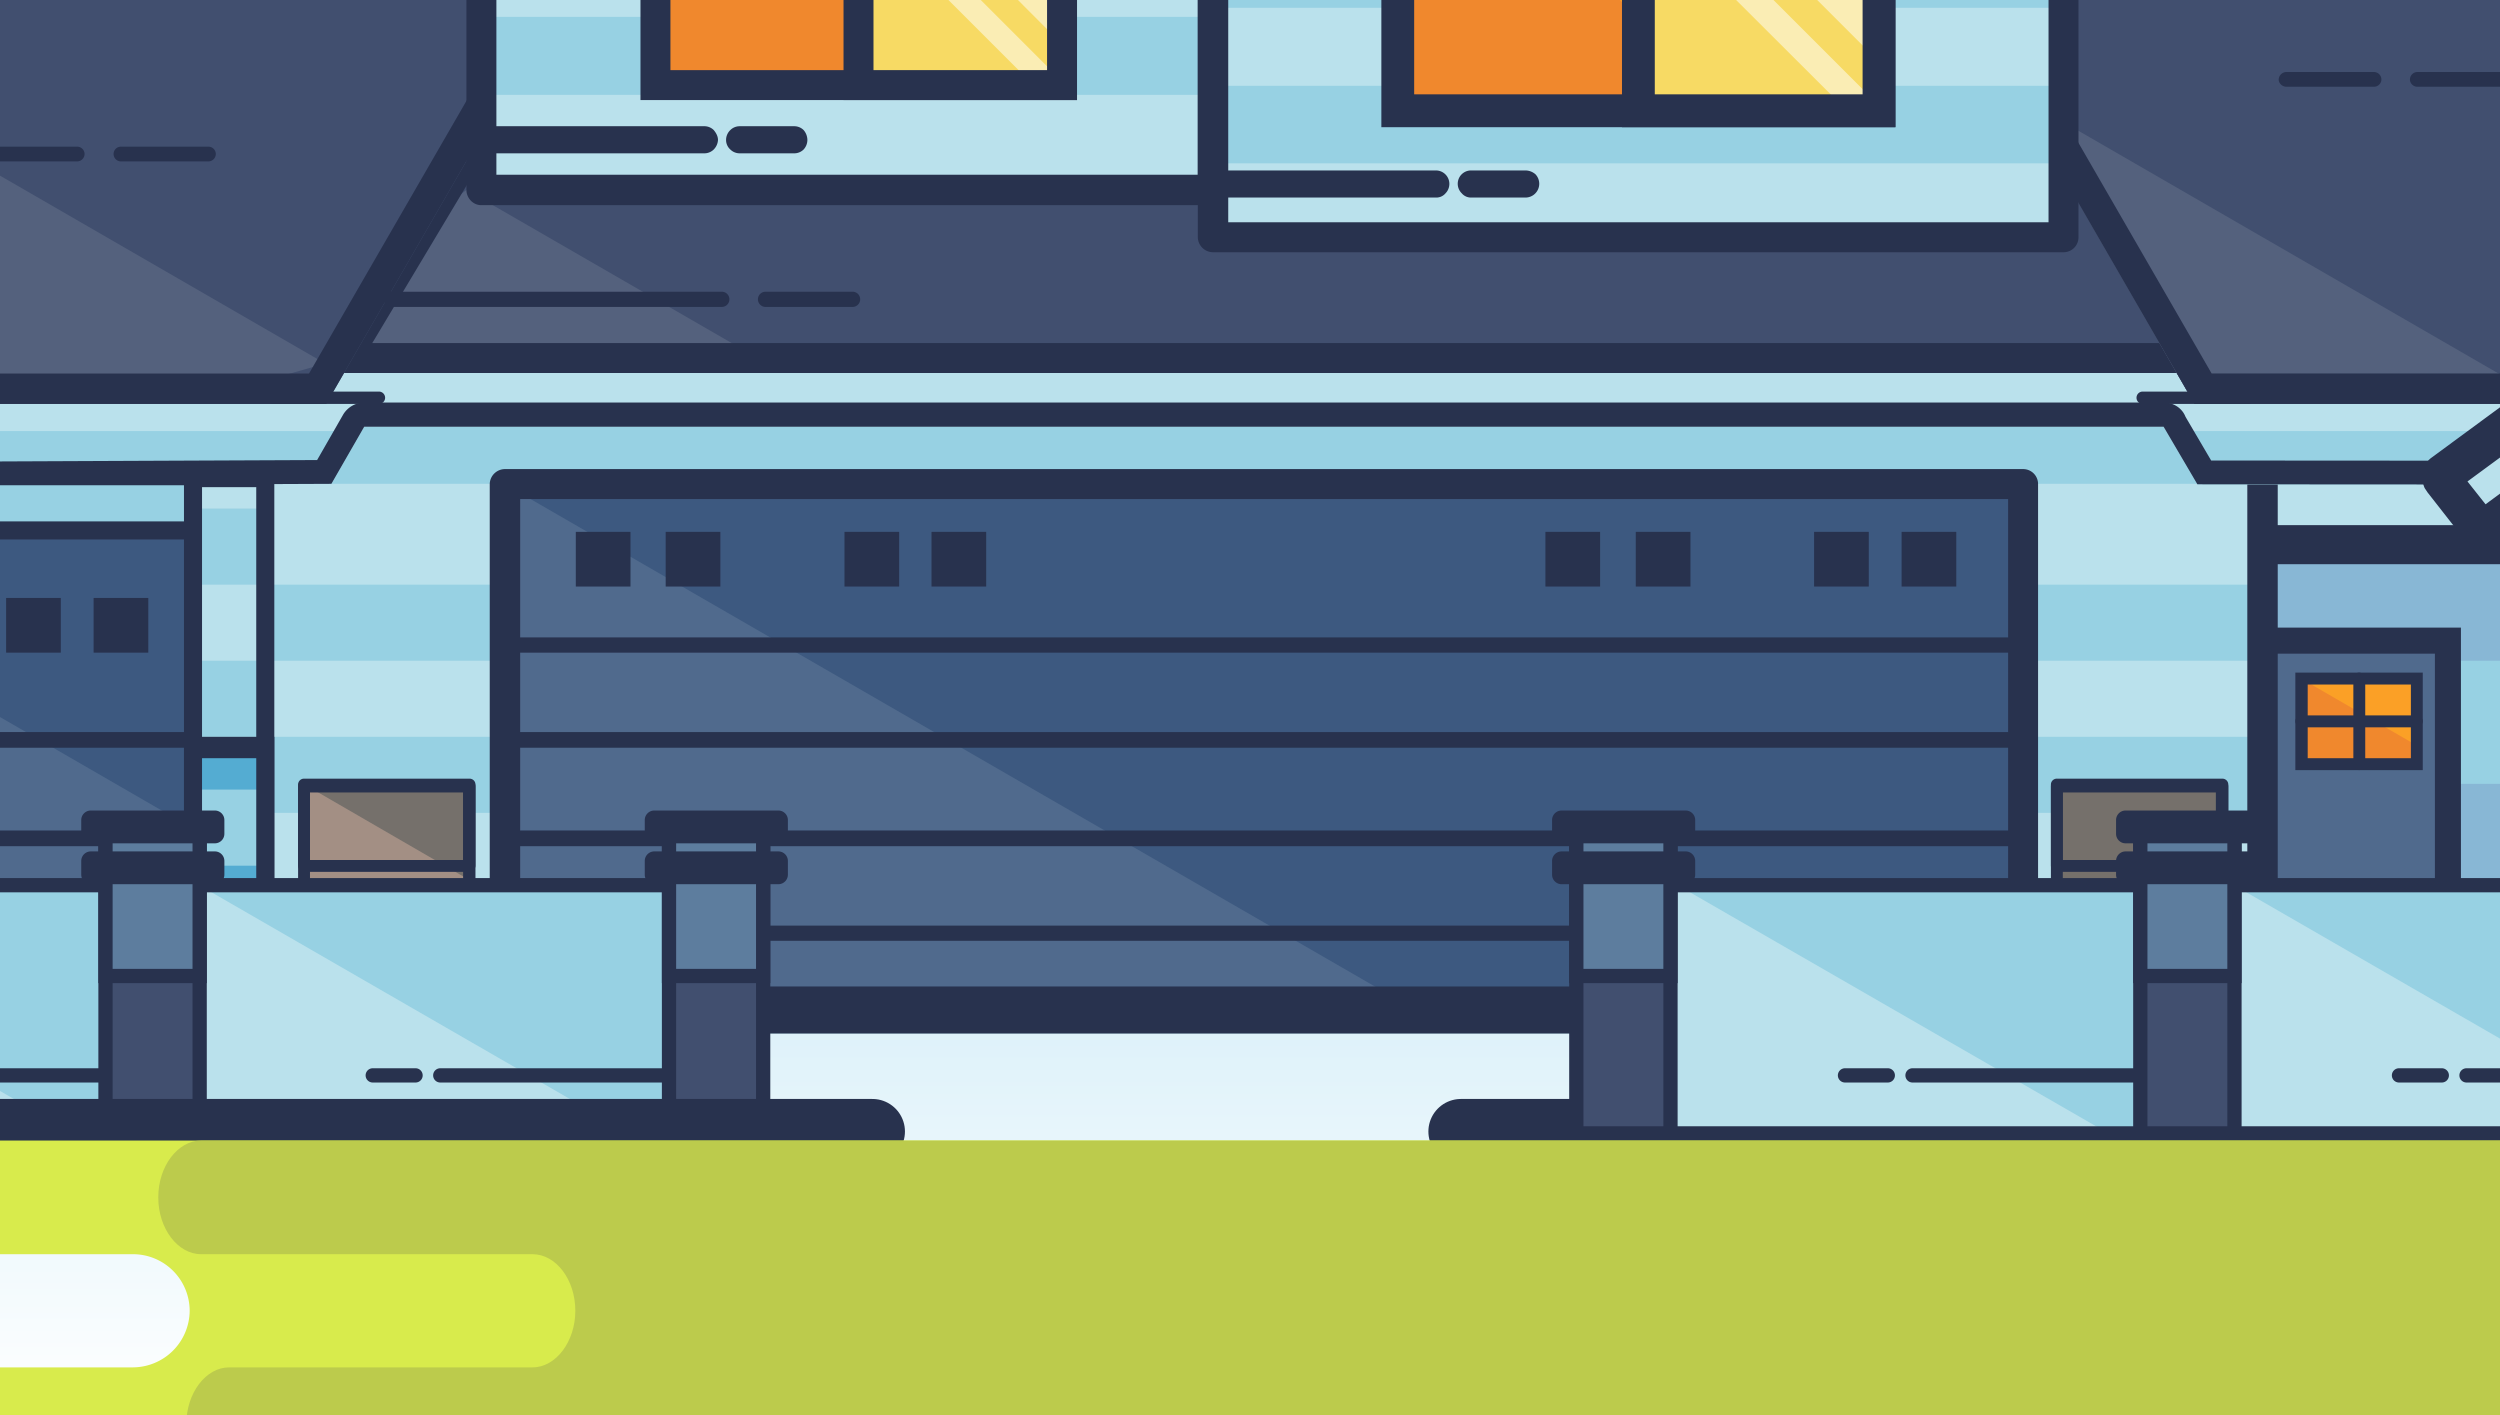 <svg xmlns="http://www.w3.org/2000/svg" xmlns:xlink="http://www.w3.org/1999/xlink" width="1920" height="1087" viewBox="0 0 1920 1087"><rect x="0" y="0" width="1920" height="1087" fill="#808080" stroke="none"/><defs><style>.a{fill:#fff;stroke:#707070;}.b{clip-path:url(#d);}.c{clip-path:url(#b);}.ae,.d{fill:none;}.e{fill:#ffdb0d;}.ab,.ad,.ag,.ah,.ai,.e,.f,.g,.h,.i,.j,.k,.m,.n,.o,.q,.r,.t,.w,.x,.y{fill-rule:evenodd;}.f{fill:#fabe1e;}.g,.u{fill:#97d1e3;}.h{fill:#88b7d5;}.i,.p{fill:#28324e;}.j,.m,.z{fill:#bae1ec;}.ae,.j,.k,.l{stroke:#28324e;stroke-linecap:round;}.j{stroke-width:30px;}.af,.k,.q{fill:#414f6f;}.k{stroke-linejoin:round;}.ae,.k{stroke-width:50px;}.aa,.l{fill:#506a8d;}.l{stroke-width:20px;}.n{fill:#a38f84;}.o{fill:#75706b;}.r{fill:#54617d;}.s,.t{fill:#54acd2;}.ad,.v{fill:#fba026;}.ac,.w{fill:#f0882d;}.x{fill:#f7da64;}.y{fill:#faedb4;}.ab{fill:#3d5980;}.ag{fill:#5d7d9e;}.ah{fill:#d8eb4c;}.ai{fill:#bccb4c;}.aj{fill:#b8312f;}.ak{fill:#fefefe;}.al{fill:url(#a);}</style><linearGradient id="a" x1="0.5" x2="0.5" y2="1" gradientUnits="objectBoundingBox"><stop offset="0" stop-color="#87ceeb"/><stop offset="1" stop-color="#fff"/></linearGradient><clipPath id="b"><rect class="a" width="1920" height="1087"/></clipPath><clipPath id="d"><rect width="1920" height="1087"/></clipPath></defs><g id="c" class="b"><rect class="al" width="1920" height="1087"/><g class="c"><g transform="translate(-5262.667 -1247.502)"><g transform="translate(4430.667 -308.498)"><g transform="translate(0 0)"><rect class="d" width="4330" height="3031" transform="translate(0 0)"/><g transform="translate(434.296 164.344)"><path class="e" d="M3456.607,450c763.655,0,1387.433,599.31,1427.607,1353.1H2029C2068.808,1049.31,2692.587,450,3456.607,450Z" transform="translate(-1722.286 -450)"/><path class="f" d="M4520.83,1661.225c211.091,235.2,345.489,540.876,363.384,877.6H2029c18.99-362.289,173.109-688.421,412.322-929.825,203.422,77.79,367.4,235.926,452.131,435.7,132.936-118.328,308.237-190.274,499.973-190.274A749.71,749.71,0,0,1,3892.3,2043.6C4017.205,1822.283,4250.939,1670.721,4520.83,1661.225Z" transform="translate(-1722.286 -1185.721)"/><g transform="translate(32.183 618.619)"><path class="g" d="M7034,4971H8247.593v498.147H7034Z" transform="translate(-4931.592 -3938.503)"/><path class="h" d="M8247.593,5391v94.589H7034V5391Zm0,189.179v94.589H7034v-94.589Z" transform="translate(-4931.592 -4205.115)"/><path class="i" d="M7006.069,4927H8236.1v117.233h-16.433V4943.069H7006.069v498.146H8197.751v16.07H6990V4927Z" transform="translate(-4903.662 -3910.572)"/><path class="j" d="M7203.1,5196.583H8253.807v57.7H8179.67v375.437H8072.665V5254.285H7310.47v375.437H7203.1V5254.285H6927V5167h276.1Z" transform="translate(-4863.669 -4062.922)"/><path class="k" d="M5868.39,3751.03,5715,3491H7111.929L7453.4,4082.276H6199.635Z" transform="translate(-4094.304 -2999.014)"/><rect class="l" width="144" height="266" transform="translate(2101.521 1265.037)"/><path class="m" d="M2699,5512.285H4282.187V4982l-1554.335,51.13Z" transform="translate(-2179.778 -3945.486)"/><path class="g" d="M4325.987,5090.1V4982l-1554.334,51.13L2768,5090.1Z" transform="translate(-2223.578 -3945.486)"/><path class="g" d="M4315.2,5548.433V5490H2751v58.433Zm0,116.869v-58.434H2751V5665.3Z" transform="translate(-2212.787 -4267.959)"/><path class="n" d="M2918,6090.416h126.729V5910H2918Z" transform="translate(-2318.797 -4534.57)"/><path class="o" d="M3044.729,5983.408V5910H2918Z" transform="translate(-2318.797 -4534.57)"/><path class="p" d="M2914.13,6078.049h117.6V5907.131h-117.6Zm122.346,9.13H2909.748A4.529,4.529,0,0,1,2905,6082.8V5902.383a4.53,4.53,0,0,1,4.748-4.383h126.728a4.53,4.53,0,0,1,4.747,4.383V6082.8A4.528,4.528,0,0,1,3036.476,6087.18Z" transform="translate(-2310.544 -4526.953)"/><path class="p" d="M2914.13,6079.953h117.6v-47.478h-117.6Zm122.346,9.13H2909.748A4.528,4.528,0,0,1,2905,6084.7v-56.974a4.782,4.782,0,0,1,4.748-4.381h126.728a4.781,4.781,0,0,1,4.747,4.381V6084.7A4.528,4.528,0,0,1,3036.476,6089.083Zm-4.748-126.729V5910.5h-117.6v51.859Zm9.5-56.606v60.989a4.835,4.835,0,0,1-4.747,4.748H2909.748a4.835,4.835,0,0,1-4.748-4.748v-60.989a4.835,4.835,0,0,1,4.748-4.748h126.728A4.834,4.834,0,0,1,3041.223,5905.748Z" transform="translate(-2310.544 -4528.858)"/><path class="i" d="M2723.469,5488.913H4271.23V5005.739l-1521.466,14.975ZM2699,5512.285H4294.6V4982l-1566.751,16.434Z" transform="translate(-2179.778 -3945.486)"/><path class="m" d="M1355.1,4805.5l-66.1,114.31,13.148,13.513,602.6-2.557,25.2-43.825H3311.9l25.93,44.19,589.084.365,15.7-20.087-46.382-79.981H3422.193l-70.851-40.9-3.652-12.781-18.626.365L3247.623,4731H1765.6Z" transform="translate(-1284.724 -3786.155)"/><path class="g" d="M1306.165,5167,1289,5196.583l13.148,13.513,602.6-2.557L1928.118,5167Zm2007.926,0,23.738,40.9,589.084.364,15.7-20.086L3930.2,5167Z" transform="translate(-1284.724 -4062.922)"/><path class="i" d="M1359.358,4822.3l-53.686,92.763,580.685-2.557,20.086-35.059a19.125,19.125,0,0,1,16.07-9.131H3304.467c7.67,0,14.244,4.383,16.8,10.957l19.722,33.6,573.745.365-36.521-63.181H3414.761a22.631,22.631,0,0,1-10.957-3.288L3334.78,4806.6a16.451,16.451,0,0,1-8.4-10.227H3322a18.376,18.376,0,0,1-9.861-2.92l-76.695-44.191H1759.263Zm-11.687-16.8-62.816,108.833c-12.782,21.912-10.956,18.99,17.9,18.99l594.562-2.557,25.2-43.825H3304.467l25.931,44.19,587.988.365c28.121,0,28.121,0,16.8-19.721l-46.382-80.347H3414.761l-70.851-40.9-3.652-12.781-18.625.365L3240.191,4731H1758.168Z" transform="translate(-1277.292 -3786.155)"/><path class="q" d="M4244.67,4261l-1181.089,96.78L2950,4547.325H4416.319Z" transform="translate(-2339.11 -3487.802)"/><path class="r" d="M3010.991,4699.078,2950,4800.606h356.446L3062.851,4660Z" transform="translate(-2339.11 -3741.083)"/><path class="i" d="M4232.253,4285.1l-1155.16,94.589-86.555,144.623H4375.781Zm12.417-24.1-1181.089,96.78L2950,4547.325H4416.319Z" transform="translate(-2339.11 -3487.802)"/><path class="q" d="M2216.653,3329.933l-39.808-155.214H1723.619L1369,3789h582.51Zm904.626,0L3077.088,3029h452.86l438.983,760h-582.51Z" transform="translate(-1335.507 -2705.742)"/><path class="r" d="M6971.019,4300.643l-69.755-40.538v40.538ZM6237.311,3877,6165,3835l.731,6.573,50.4,86.92Zm56.609,186.257,136.954,237.387H6704.78Z" transform="translate(-4379.958 -3217.383)"/><path class="r" d="M1527.866,4356,1369,4631.367h472.947l108.833-31.042Z" transform="translate(-1335.507 -3548.107)"/><path class="i" d="M2191.818,3326.647l-32.869-128.919H1736.767l-327.958,567.9h529.554Zm24.834,3.286-39.808-155.214H1723.619L1369,3789h582.51Zm904.626,0L3077.088,3029h452.86l438.983,760h-582.51Zm-17.53-277.925,39.807,270.255,256.012,443.365h529.555L3516.8,3052.009Z" transform="translate(-1335.507 -2705.742)"/><path class="q" d="M4437.15,2891.054,3221,2864.029,3314.129,2562H4334.161Z" transform="translate(-2511.138 -2409.295)"/><path class="r" d="M3340.789,2930.064,3221,2927.508,3302.807,2662l207.44,119.424Z" transform="translate(-2511.138 -2472.774)"/><path class="p" d="M4416.376,2882.062l-1215.054-27.025A11.456,11.456,0,0,1,3190,2843.35c0-1.1.365-2.191.365-3.287l93.128-302.029a11.4,11.4,0,0,1,10.957-8.034H4314.481a11.011,11.011,0,0,1,10.958,8.764l102.989,328.689a11.488,11.488,0,0,1-7.3,14.243C4419.3,2882.062,4417.837,2882.428,4416.376,2882.062Zm-1199.35-49.668,1184.742,26.3-95.686-305.681H3302.851Z" transform="translate(-2491.46 -2388.982)"/><path class="m" d="M3290,3561.382v371.784h562.059v-339.28l-55.147-68.66L3303.513,3515Z" transform="translate(-2554.939 -3014.249)"/><path class="g" d="M3290,3642v59.529h562.059V3674.5l-26.3-32.5Zm0,119.424v59.528h560.233v-59.528Zm0,119.423v59.895h562.059v-59.895Z" transform="translate(-2554.939 -3094.868)"/><path class="p" d="M3282.009,3542.529v358.636h538.686V3577.589l-48.939-61.355-479.521-9.86ZM3259,3912.852V3541.069a10.108,10.108,0,0,1,.365-3.287l13.148-46.382a12.184,12.184,0,0,1,11.321-8.4l493.034,10.226a11.081,11.081,0,0,1,9.131,4.383l54.781,67.929a12.319,12.319,0,0,1,3.287,8.035v339.28a12.017,12.017,0,0,1-11.687,11.687H3270.321C3264.113,3924.539,3259,3919.061,3259,3912.852Z" transform="translate(-2535.26 -2993.936)"/><path class="m" d="M4829,3615.311V3987.1h653.361v-416.34L4902.407,3543Z" transform="translate(-3531.88 -3032.023)"/><path class="g" d="M5486.8,3930.488v-59.53H4837.46v59.53Zm0-119.423V3751.17H4836v59.895Zm0-119.424v-59.895H4837.46v59.895Zm0-119.424v-1.461L4906.85,3543l-29.582,29.217Z" transform="translate(-3536.323 -3032.023)"/><path class="p" d="M4820.373,3599.746V3955.46h629.988V3561.4l-563.52-27.025ZM4797,3966.783V3595a11.732,11.732,0,0,1,3.651-8.035l73.408-72.312a12.752,12.752,0,0,1,8.765-3.652l579.223,28.121a11.378,11.378,0,0,1,11.321,11.322v416.34a11.46,11.46,0,0,1-11.321,11.687H4808.687A11.768,11.768,0,0,1,4797,3966.783Z" transform="translate(-3511.567 -3011.71)"/><path class="m" d="M3348.12,3446H4364.5l72.678,53.321H3236Z" transform="translate(-2520.66 -2970.449)"/><path class="q" d="M5385.152,3021,5181,3171.1h390.41Z" transform="translate(-3755.326 -2700.663)"/><path class="q" d="M3547,2773.689h529.555l224.6-181.51L4038.208,2403Z" transform="translate(-2718.08 -2308.363)"/><path class="p" d="M5054.687,3503.008a11.505,11.505,0,1,1,0-23.008h58.435a11.505,11.505,0,1,1,0,23.008Zm298.012,0a11.505,11.505,0,0,1,0-23.008h58.8a11.505,11.505,0,0,1,0,23.008Zm-150.1,0a11.505,11.505,0,0,1,0-23.008h58.8a11.505,11.505,0,0,1,0,23.008Z" transform="translate(-3667.725 -2992.032)"/><path class="p" d="M4160.878,2777.193a7.184,7.184,0,0,1-6.939,6.939,6.934,6.934,0,0,1-6.939-6.939V2552.954a6.715,6.715,0,0,1,6.939-6.939,6.935,6.935,0,0,1,6.939,6.939Zm348.776-2.556a6.935,6.935,0,0,1-6.938,6.939,6.715,6.715,0,0,1-6.939-6.939v-351.7a6.933,6.933,0,0,1,6.939-6.939,7.183,7.183,0,0,1,6.938,6.939Zm-165.076,0a6.934,6.934,0,0,1-6.939,6.939,6.715,6.715,0,0,1-6.938-6.939v-351.7a6.933,6.933,0,0,1,6.938-6.939,7.183,7.183,0,0,1,6.939,6.939Z" transform="translate(-3098.953 -2316.616)"/><path class="p" d="M3276.91,3388H4335.29l94.59,92.763H3129L3273.624,3388Zm1049.249,23.374H3280.2l-72.312,46.017H4373.271Z" transform="translate(-2452.738 -2933.631)"/><path class="m" d="M4009.981,2480.864l37.618-43.094L3718.909,2196,3044,2692.32l37.982,47.843L3718.909,2271.6Z" transform="translate(-2398.78 -2176.962)"/><path class="p" d="M3981.834,2424.4l14.243-16.434-303.125-223.143-650.44,478.426,15.7,20.086,627.066-461.261a12.147,12.147,0,0,1,15.7.731Zm50.034-5.478-37.982,43.1c-4.748,5.477-11.687,6.573-17.531,2.556l-283.4-203.787-628.527,462.357c-5.843,4.747-13.878,4.018-19.356-2.557l-37.617-47.843c-.73-1.46-1.46-2.556-2.191-4.017-4.382-9.13-1.826-20.817,5.478-26.295l674.543-495.956c4.748-3.287,10.227-3.652,14.974,0l327.958,241.039a17.28,17.28,0,0,1,4.748,4.383C4038.442,2399.565,4037.711,2411.617,4031.868,2418.921Z" transform="translate(-2372.825 -2143.87)"/><path class="m" d="M4722,3098l373.61-275L5461.55,3091.8l-42,43.094-325.768-239.578-324.307,238.482Z" transform="translate(-3463.958 -2574.975)"/><path class="p" d="M4649.435,3056.4l383.837-282.307a18.638,18.638,0,0,1,23.008,0l371.053,272.812a19.174,19.174,0,0,1,4.018,26.661,6.561,6.561,0,0,1-1.827,2.556l-41.268,42.73a18.959,18.959,0,0,1-24.835,2.192l-320.655-235.561-320.289,235.561a19.745,19.745,0,0,1-23.009,0l-49.3-33.6a18.54,18.54,0,0,1-5.114-26.295A13.678,13.678,0,0,1,4649.435,3056.4Zm395.158-243.23-350.6,257.838,16.8,11.321,320.29-235.926a18.645,18.645,0,0,1,23.008,0l318.463,233.734,14.608-15.339Z" transform="translate(-3412.94 -2541.408)"/><path class="p" d="M3765.687,3503.008a11.505,11.505,0,1,1,0-23.008h58.434a11.505,11.505,0,1,1,0,23.008Zm298.011,0a11.767,11.767,0,0,1-11.686-11.686c0-6.208,5.478-11.322,11.686-11.322h58.8a11.505,11.505,0,0,1,0,23.008Zm-150.1,0a11.505,11.505,0,0,1,0-23.008h58.8a11.505,11.505,0,0,1,0,23.008Z" transform="translate(-2849.481 -2992.032)"/><rect class="s" width="90" height="152" transform="translate(1274.521 193.037)"/><path class="p" d="M4759.478,2659h90.206c2.923,0,5.479,1.826,5.479,4.382v152.658c0,2.557-2.556,4.383-5.479,4.383h-90.206c-3.288,0-5.478-1.826-5.478-4.383V2663.382C4754,2660.826,4756.19,2659,4759.478,2659Zm84.729,9.13h-79.251v143.162h79.251Z" transform="translate(-3484.271 -2470.87)"/><path class="t" d="M4769,2671h90.208v25.564H4769Z" transform="translate(-3493.792 -2478.487)"/><path class="p" d="M4759.478,2659h90.206c2.923,0,5.479,1.826,5.479,4.382v25.565c0,2.557-2.556,4.748-5.479,4.748h-90.206c-3.288,0-5.478-2.191-5.478-4.748v-25.565C4754,2660.826,4756.19,2659,4759.478,2659Zm84.729,9.13h-79.251v16.435h79.251Z" transform="translate(-3484.271 -2470.87)"/><path class="t" d="M4859.208,3018v25.93H4769V3018Z" transform="translate(-3493.792 -2698.759)"/><path class="p" d="M4855.163,3010.383v25.929c0,2.556-2.556,4.382-5.479,4.382h-90.206c-3.288,0-5.478-1.826-5.478-4.382v-25.929c0-2.557,2.19-4.383,5.478-4.383h90.206C4852.607,3006,4855.163,3007.826,4855.163,3010.383Zm-10.956,21.182v-16.434h-79.251v16.434Z" transform="translate(-3484.271 -2691.141)"/><rect class="u" width="48" height="93" transform="translate(1296.521 223.037)"/><path class="p" d="M5698.085,3068.939a6.935,6.935,0,0,1,6.939-6.939,7.183,7.183,0,0,1,6.94,6.939v121.98a6.934,6.934,0,0,1-6.94,6.939,6.716,6.716,0,0,1-6.939-6.939Zm-62.086,0a6.936,6.936,0,0,1,6.939-6.939,7.184,7.184,0,0,1,6.94,6.939v121.98a6.934,6.934,0,0,1-6.94,6.939,6.716,6.716,0,0,1-6.939-6.939Z" transform="translate(-4044.155 -2726.69)"/><path class="p" d="M5399.929,2429.676a10.41,10.41,0,1,1-20.816,0v-43.46h-2.922c-1.459,0-2.191-1.1-2.191-2.922v-23.373c0-1.461.731-2.922,2.191-2.922h26.661c1.46,0,2.191,1.46,2.191,2.922v23.373c0,1.826-.73,2.922-2.191,2.922h-2.922Z" transform="translate(-3877.839 -2279.163)"/><rect class="v" width="312" height="215" transform="translate(868.521 623.037)"/><path class="w" d="M3872.839,4083.519H3657V3915.156L3668.322,3879Z" transform="translate(-2787.906 -3245.313)"/><path class="p" d="M3636.687,3816h323.576v239.213H3625V3816Zm300.567,23.008H3648.008v193.2h289.247Z" transform="translate(-2767.593 -3205.322)"/><path class="x" d="M4084,3847h155.945v216.2H4084Z" transform="translate(-3058.962 -3225)"/><path class="y" d="M4084,3847h93.494l62.451,62.452V4031.8L4084,3875.487Zm155.945,213.283v2.921h-21.913L4084,3929.173v-24.834Z" transform="translate(-3058.962 -3225)"/><path class="p" d="M4063.687,3816h167.632v239.213H4052V3816Zm144.624,23.008h-133.3v193.2h133.3Z" transform="translate(-3038.649 -3205.322)"/><rect class="v" width="370" height="255" transform="translate(1438.521 602.037)"/><path class="w" d="M5470.473,4071.23H5213V3873.286L5227.243,3828Z" transform="translate(-3775.64 -3212.938)"/><path class="p" d="M5195.418,3758h382.375v281.212H5183V3758Zm357.175,25.564H5208.2v230.448h344.393Z" transform="translate(-3756.596 -3168.504)"/><path class="x" d="M5723,3793h184.8v256.013H5723Z" transform="translate(-4099.383 -3190.721)"/><path class="y" d="M5723,3793h109.563l72.676,72.677v142.8L5723,3826.234Zm0,95.685v-28.852l182.24,182.24v3.287h-25.2Z" transform="translate(-4099.383 -3190.721)"/><path class="p" d="M5701.417,3758H5899v281.212H5689V3758Zm172.379,25.564H5714.2v230.448h159.6Z" transform="translate(-4077.799 -3168.504)"/><path class="p" d="M3272.226,4546.818A9.988,9.988,0,0,1,3262,4536.591a11.791,11.791,0,0,1,2.922-7.67,10.86,10.86,0,0,1,7.3-2.921H3443.51a10.2,10.2,0,0,1,7.3,2.921c1.826,2.192,3.287,4.748,3.287,7.67a11.246,11.246,0,0,1-3.287,7.3,10.191,10.191,0,0,1-7.3,2.923Zm198.675,0a10.19,10.19,0,0,1-7.3-2.923,9.728,9.728,0,0,1-3.287-7.3,10.513,10.513,0,0,1,3.287-7.67,10.2,10.2,0,0,1,7.3-2.921h41.633a10.2,10.2,0,0,1,7.3,2.921,11.788,11.788,0,0,1,2.921,7.67,10.853,10.853,0,0,1-2.921,7.3,10.191,10.191,0,0,1-7.3,2.923Z" transform="translate(-2537.165 -3656.022)"/><path class="p" d="M4811.225,4639.817a9.2,9.2,0,0,1-7.3-3.288,10.226,10.226,0,0,1,7.3-17.529H4982.51a10.329,10.329,0,0,1,7.3,17.529,9.194,9.194,0,0,1-7.3,3.288Zm198.31,0a9.2,9.2,0,0,1-7.3-3.288,10.226,10.226,0,0,1,7.3-17.529h41.634a11.788,11.788,0,0,1,7.669,2.92,10.592,10.592,0,0,1,0,14.608,10.511,10.511,0,0,1-7.669,3.288Z" transform="translate(-3514.106 -3715.057)"/><path class="p" d="M2844.748,5093.5a4.748,4.748,0,1,1,0-9.5h81.076a4.748,4.748,0,1,1,0,9.5Zm1435.642,0a4.748,4.748,0,1,1,0-9.5h81.077a4.748,4.748,0,1,1,0,9.5Z" transform="translate(-2269.283 -4010.235)"/><rect class="z" width="54" height="422" transform="translate(75.521 1138.037)"/><path class="g" d="M1535.512,5330v58.434H1480V5330Zm0,116.868V5505.3H1480v-58.432Z" transform="translate(-1405.969 -4166.393)"/><path class="p" d="M1467.939,5239h62.451v436.426H1461V5239Zm48.573,16.8h-41.634v402.828h41.634Z" transform="translate(-1393.908 -4108.628)"/><path class="t" d="M1535.512,5833v211.091H1480V5833Z" transform="translate(-1405.969 -4485.692)"/><path class="g" d="M1535.512,5921v58.434H1480V5921Zm0,116.868V6096.3H1480v-58.433Z" transform="translate(-1405.969 -4541.554)"/><path class="p" d="M1530.39,5818.4v219.491H1461V5810h69.39Zm-13.878,202.692V5826.436h-41.634v194.656Z" transform="translate(-1393.908 -4471.092)"/><rect class="aa" width="384" height="399" transform="translate(129.521 1138.037)"/><path class="ab" d="M1785.023,5262H2016.2v270.622L1632,5310.573v-24.834Z" transform="translate(-1502.457 -4123.227)"/><path class="g" d="M1632,5262h384.2v41.635H1632Z" transform="translate(-1502.457 -4123.227)"/><path class="p" d="M1621.844,5243h390.045v55.512H1616V5243Zm378.358,13.878h-372.88v27.756H2000.2Z" transform="translate(-1492.3 -4111.166)"/><path class="i" d="M2016.2,5800v12.053H1632V5800Zm0,75.6v12.051H1632V5875.6Zm0,73.041v11.688H1632V5948.64Z" transform="translate(-1502.457 -4464.744)"/><rect class="z" width="55" height="422" transform="translate(513.521 1138.037)"/><path class="g" d="M2739.512,5330v58.434H2684V5330Zm0,116.868V5505.3H2684v-58.432Z" transform="translate(-2170.256 -4166.393)"/><path class="p" d="M2671.939,5239h62.451v436.426H2665V5239Zm48.573,16.8h-41.634v402.828h41.634Z" transform="translate(-2158.195 -4108.628)"/><path class="t" d="M2739.512,5833v211.091H2684V5833Z" transform="translate(-2170.256 -4485.692)"/><path class="g" d="M2739.512,5921v58.434H2684V5921Zm0,116.868V6096.3H2684v-58.433Z" transform="translate(-2170.256 -4541.554)"/><path class="p" d="M2734.39,5818.4v219.491H2665V5810h69.39Zm-13.878,202.692V5826.436h-41.634v194.656Z" transform="translate(-2158.195 -4471.092)"/><path class="i" d="M1726,5518h42v42h-42Zm273.543,0h42v42h-42Zm-67.2,0h42v42h-42Zm-136.954,0h42v42h-42Z" transform="translate(-1562.127 -4285.733)"/><path class="p" d="M1623.748,5247H2012.7v408.671H1619V5247Zm379.819,10.956H1628.13v386.757h375.436Z" transform="translate(-1494.205 -4113.705)"/><rect class="aa" width="1167" height="397" transform="translate(752.521 1145.037)"/><path class="ab" d="M3340,5279H4506.116v396.984H4027.691Z" transform="translate(-2586.678 -4134.019)"/><path class="p" d="M3319.687,5247H4485.8a11.461,11.461,0,0,1,11.321,11.687v396.984a11.461,11.461,0,0,1-11.321,11.687H3319.687A11.768,11.768,0,0,1,3308,5655.671V5258.687A11.768,11.768,0,0,1,3319.687,5247Zm1154.43,23.008H3331.374V5644.35H4474.117Z" transform="translate(-2566.365 -4113.705)"/><path class="i" d="M4506.116,5601v11.687H3340V5601Zm0,72.677v12.052H3340v-12.052Zm0,75.6v12.05H3340v-12.05Zm0,73.041V5834H3340v-11.687Z" transform="translate(-2586.678 -4338.421)"/><path class="i" d="M3489,5379h42v42h-42Zm273.177,0h42v42h-42Zm-66.833,0h42v42h-42Zm-137.319,0h42v42h-42Z" transform="translate(-2681.262 -4197.497)"/><path class="i" d="M5528,5379h42v42h-42Zm273.543,0h42v42h-42Zm-67.2,0h42v42h-42Zm-136.953,0h42v42h-42Z" transform="translate(-3975.599 -4197.497)"/><path class="p" d="M1734.843,4580.321a5.769,5.769,0,0,1-5.843-5.843,5.7,5.7,0,0,1,5.843-5.478h253.821a5.7,5.7,0,0,1,5.843,5.478,5.768,5.768,0,0,1-5.843,5.843Zm287.42,0a5.7,5.7,0,0,1-5.478-5.843,5.617,5.617,0,0,1,5.478-5.478h67.2a5.7,5.7,0,0,1,5.844,5.478,5.769,5.769,0,0,1-5.844,5.843Z" transform="translate(-1564.032 -3683.318)"/><path class="p" d="M2674.463,3964.322a5.768,5.768,0,0,0,5.843-5.844,5.7,5.7,0,0,0-5.843-5.479H2420.642a5.7,5.7,0,0,0-5.844,5.479,5.769,5.769,0,0,0,5.844,5.844Zm-287.421,0a5.769,5.769,0,0,0,5.844-5.844,5.7,5.7,0,0,0-5.844-5.479h-67.2a5.7,5.7,0,0,0-5.843,5.479,5.769,5.769,0,0,0,5.843,5.844Z" transform="translate(-1935.384 -3292.287)"/><path class="p" d="M7430.462,4423.321a5.7,5.7,0,0,0,5.843-5.478,5.769,5.769,0,0,0-5.843-5.844H7176.642a5.77,5.77,0,0,0-5.844,5.844,5.7,5.7,0,0,0,5.844,5.478Zm-287.42,0a5.7,5.7,0,0,0,5.843-5.478,5.768,5.768,0,0,0-5.843-5.844h-67.2a6.006,6.006,0,0,0-5.843,5.844c0,2.921,2.921,5.478,5.843,5.478Z" transform="translate(-4954.444 -3583.656)"/><path class="p" d="M6595.748,3807.322c-2.557,0-4.748-2.557-4.748-5.844,0-2.922,2.191-5.478,4.748-5.478H6808.3c2.921,0,4.748,2.557,4.748,5.478,0,3.287-1.827,5.844-4.748,5.844Zm240.673,0c-2.556,0-4.748-2.557-4.748-5.844,0-2.922,2.192-5.478,4.748-5.478h56.243a5.306,5.306,0,0,1,5.112,5.478c0,3.287-2.19,5.844-5.112,5.844Z" transform="translate(-4650.379 -3192.626)"/><path class="p" d="M3090.844,4885.687a5.843,5.843,0,1,1,0-11.687h253.821a5.843,5.843,0,0,1,0,11.687Zm287.42,0a5.843,5.843,0,0,1,0-11.687h67.2a5.855,5.855,0,0,1,0,11.687Z" transform="translate(-2424.807 -3876.928)"/><path class="p" d="M3751.092,2722a5.843,5.843,0,1,1,0,11.686h-149.37a5.843,5.843,0,1,1,0-11.686Zm-168,0a5.843,5.843,0,1,1,0,11.686h-37.617a5.855,5.855,0,0,1,0-11.686Z" transform="translate(-2713.635 -2510.861)"/><path class="p" d="M5609.478,2722a5.855,5.855,0,0,0,0,11.686h149.736a5.843,5.843,0,1,0,0-11.686Zm168,0a5.843,5.843,0,1,0,0,11.686h37.618a5.843,5.843,0,0,0,0-11.686Z" transform="translate(-4023.843 -2510.861)"/><path class="q" d="M7848,4579.671h464.18l396.621-8.765L8278.583,4255Z" transform="translate(-5448.312 -3483.994)"/><path class="p" d="M8386.416,4582.272a6.208,6.208,0,1,1-12.416,0V4385.79a6.219,6.219,0,0,1,12.416,0Zm305.314-2.191a5.86,5.86,0,0,1-5.841,6.208,6.156,6.156,0,0,1-6.209-6.208V4272.208a6.4,6.4,0,0,1,6.209-6.208,6.083,6.083,0,0,1,5.841,6.208Zm-144.623,0a5.86,5.86,0,0,1-5.841,6.208,6.156,6.156,0,0,1-6.209-6.208V4272.208a6.4,6.4,0,0,1,6.209-6.208,6.083,6.083,0,0,1,5.841,6.208Z" transform="translate(-5782.209 -3490.977)"/><path class="p" d="M9627.053,4780.326a5.863,5.863,0,0,1-5.843,6.209,5.945,5.945,0,0,1-6.21-6.209V4583.843a5.863,5.863,0,0,1,6.21-5.843,5.769,5.769,0,0,1,5.843,5.843Z" transform="translate(-6569.984 -3689.03)"/><g transform="translate(2256.892 1068.287)"><path class="m" d="M7648.242,5120H8538.99l63.911,46.747H7550Z" transform="translate(-7516.035 -5101.374)"/><path class="p" d="M9144.228,5169.453a10.226,10.226,0,1,1,0-20.452h51.127a10.226,10.226,0,1,1,0,20.452Zm261.122,0a10.226,10.226,0,0,1,0-20.452h51.5a10.226,10.226,0,0,1,0,20.452Zm-131.475,0a10.226,10.226,0,1,1,0-20.452h51.5a10.233,10.233,0,0,1,0,20.452Z" transform="translate(-8521.543 -5119.784)"/><path class="p" d="M7586.285,5069h927.636l82.9,81.076H7457L7583.364,5069Zm919.6,20.452H7589.208l-63.181,40.539H8547.52Z" transform="translate(-7457.001 -5069)"/><path class="p" d="M8014.228,5169.453a10.226,10.226,0,1,1,0-20.452h51.493a10.233,10.233,0,0,1,0,20.452Zm261.125,0a10.233,10.233,0,0,1,0-20.452h51.492a10.226,10.226,0,0,1,0,20.452Zm-131.478,0a10.233,10.233,0,0,1,0-20.452h51.5a10.226,10.226,0,0,1,0,20.452Z" transform="translate(-7804.231 -5119.784)"/></g><path class="m" d="M8552.567,4545.947l33.235-37.981L7999.277,4073,7408,4507.966l33.234,42,558.042-410.5Z" transform="translate(-5169.003 -3368.462)"/><path class="p" d="M8525.791,4497.625l12.419-14.245-561.693-419.99-569.729,418.9,13.878,17.531,549.277-403.922a10.568,10.568,0,0,1,13.878.73Zm43.827-4.748-33.235,37.98c-4.017,4.383-10.226,5.479-15.337,1.826l-544.529-402.826L7425.78,4534.875c-5.114,4.383-12.053,3.652-16.8-2.191l-32.869-42q-1.1-1.645-2.191-3.288c-3.652-8.036-1.46-18.261,4.747-23.008l591.277-434.966c4.016-2.557,9.129-2.922,13.147,0l583.24,435.7a13.991,13.991,0,0,1,4.017,4.018C8575.461,4476.077,8574.731,4486.668,8569.618,4492.877Z" transform="translate(-5146.244 -3339.496)"/><path class="o" d="M6604,6090.416h126.727V5910H6604Z" transform="translate(-4658.634 -4534.57)"/><path class="n" d="M6604,6273.233h109.928l12.051-4.748L6604,6198Z" transform="translate(-4658.634 -4717.391)"/><path class="p" d="M6600.13,6078.049h117.6V5907.131h-117.6Zm122.345,9.13H6595.748A4.528,4.528,0,0,1,6591,6082.8V5902.383a4.53,4.53,0,0,1,4.748-4.383h126.727a4.53,4.53,0,0,1,4.749,4.383V6082.8A4.529,4.529,0,0,1,6722.475,6087.18Z" transform="translate(-4650.379 -4526.953)"/><path class="p" d="M6600.13,6079.953h117.6v-47.478h-117.6Zm122.345,9.13H6595.748A4.528,4.528,0,0,1,6591,6084.7v-56.974a4.781,4.781,0,0,1,4.748-4.381h126.727a4.781,4.781,0,0,1,4.749,4.381V6084.7A4.528,4.528,0,0,1,6722.475,6089.083Zm-4.748-126.729V5910.5h-117.6v51.859Zm9.5-56.606v60.989a4.835,4.835,0,0,1-4.749,4.748H6595.748a4.835,4.835,0,0,1-4.748-4.748v-60.989a4.834,4.834,0,0,1,4.748-4.748h126.727A4.834,4.834,0,0,1,6727.224,5905.748Z" transform="translate(-4650.379 -4528.858)"/><rect class="s" width="81" height="133" transform="translate(2790.521 867.037)"/><path class="p" d="M8910.749,4502H8990c2.557,0,4.748,1.825,4.748,4.018v133.667c0,2.189-2.191,4.017-4.748,4.017h-79.251c-2.56,0-4.75-1.828-4.75-4.017V4506.018C8906,4503.825,8908.189,4502,8910.749,4502Zm74.5,8.035H8915.5v125.632h69.755Z" transform="translate(-6119.917 -3640.787)"/><path class="t" d="M8919,4513h79.25v22.277H8919Z" transform="translate(-6128.169 -3647.77)"/><path class="p" d="M8910.749,4502H8990c2.557,0,4.748,1.825,4.748,4.018V4528.3c0,2.191-2.191,4.017-4.748,4.017h-79.251c-2.56,0-4.75-1.826-4.75-4.017v-22.278C8906,4503.825,8908.189,4502,8910.749,4502Zm74.5,8.035H8915.5v14.243h69.755Z" transform="translate(-6119.917 -3640.787)"/><path class="t" d="M8998.249,4817v22.643H8919V4817Z" transform="translate(-6128.169 -3840.745)"/><path class="p" d="M8994.748,4810.018v22.643c0,2.191-2.191,4.016-4.748,4.016h-79.251c-2.56,0-4.75-1.825-4.75-4.016v-22.643c0-2.19,2.19-4.018,4.75-4.018H8990C8992.557,4806,8994.748,4807.828,8994.748,4810.018Zm-9.5,18.625v-14.609H8915.5v14.609Z" transform="translate(-6119.917 -3833.763)"/><rect class="u" width="42" height="80" transform="translate(2810.521 892.037)"/><path class="n" d="M7727,6180.241h73.774V6040H7727Z" transform="translate(-5371.5 -4617.094)"/><path class="o" d="M7800.773,6084.191V6040H7727v1.826Z" transform="translate(-5371.5 -4617.094)"/><path class="p" d="M7725.479,6170.874h68.294V6037.939h-68.294Zm70.851,7.307h-73.771c-1.461,0-2.557-1.827-2.557-3.654V6034.286c0-1.825,1.1-3.286,2.557-3.286h73.771c1.461,0,2.556,1.461,2.556,3.286v140.241C7798.885,6176.354,7797.79,6178.181,7796.329,6178.181Z" transform="translate(-5367.058 -4611.38)"/><path class="p" d="M7725.479,6172.145h68.294v-36.885h-68.294Zm70.851,7.306h-73.771c-1.461,0-2.557-1.828-2.557-3.654v-44.19c0-1.826,1.1-3.652,2.557-3.652h73.771c1.461,0,2.556,1.826,2.556,3.652v44.19C7798.885,6177.623,7797.79,6179.451,7796.329,6179.451Zm-2.557-98.974V6040.3h-68.294v40.172Zm5.112-43.825v47.478c0,2.192-1.095,3.654-2.556,3.654h-73.771c-1.461,0-2.557-1.461-2.557-3.654v-47.478c0-1.825,1.1-3.651,2.557-3.651h73.771C7797.79,6033,7798.885,6034.827,7798.885,6036.651Z" transform="translate(-5367.058 -4612.65)"/><path class="o" d="M10110,6180.241h73.407V6040H10110Z" transform="translate(-6884.206 -4617.094)"/><path class="n" d="M10110,6322.434h63.911l6.938-3.652L10110,6264Z" transform="translate(-6884.206 -4759.286)"/><path class="p" d="M10107.48,6170.874h68.293V6037.939h-68.293Zm70.85,7.307h-73.407c-1.461,0-2.923-1.827-2.923-3.654V6034.286a3.22,3.22,0,0,1,2.923-3.286h73.407a3.218,3.218,0,0,1,2.921,3.286v140.241C10181.251,6176.354,10179.792,6178.181,10178.33,6178.181Z" transform="translate(-6879.126 -4611.38)"/><path class="p" d="M10107.48,6172.145h68.293v-36.885h-68.293Zm70.85,7.306h-73.407c-1.461,0-2.923-1.828-2.923-3.654v-44.19c0-1.826,1.462-3.652,2.923-3.652h73.407c1.462,0,2.921,1.826,2.921,3.652v44.19C10181.251,6177.623,10179.792,6179.451,10178.33,6179.451Zm-2.557-98.974V6040.3h-68.293v40.172Zm5.478-43.825v47.478c0,2.192-1.459,3.654-2.921,3.654h-73.407c-1.461,0-2.923-1.461-2.923-3.654v-47.478c0-1.825,1.462-3.651,2.923-3.651h73.407C10179.792,6033,10181.251,6034.827,10181.251,6036.651Z" transform="translate(-6879.126 -4612.65)"/><rect class="ac" width="90" height="65" transform="translate(2132.521 1295.037)"/><path class="ad" d="M7118,5688h88.381v51.13Z" transform="translate(-4984.914 -4393.648)"/><path class="p" d="M7109.747,5675h93.129v74.868H7105V5675Zm84,9.129H7114.5v56.609h79.25Z" transform="translate(-4976.662 -4385.394)"/><path class="p" d="M7149.555,5679.749a4.529,4.529,0,0,1,4.382-4.749,4.835,4.835,0,0,1,4.748,4.749v28.119h39.443a4.53,4.53,0,0,1,4.748,4.383,4.834,4.834,0,0,1-4.748,4.748h-39.443v28.122a4.834,4.834,0,0,1-4.748,4.748,4.529,4.529,0,0,1-4.382-4.748V5717h-39.808a4.834,4.834,0,0,1-4.747-4.748,4.529,4.529,0,0,1,4.747-4.383h39.808Z" transform="translate(-4976.662 -4385.394)"/><g transform="translate(2668.849 1227.519)"><rect class="v" width="285" height="198" transform="translate(9.671 9.518)"/><path class="w" d="M8805.943,5744.988H8608V5593.06L8619.321,5558Z" transform="translate(-8599.602 -5538.643)"/><path class="p" d="M8594.859,5505H8888.49v216.2H8585V5505Zm274.275,19.356H8604.724v177.127h264.411Z" transform="translate(-8585 -5505)"/><path class="x" d="M9001,5532h142.068v196.484H9001Z" transform="translate(-8849.072 -5522.14)"/><path class="y" d="M9001,5532h84l55.88,55.877V5697.44L9001,5557.566Zm0,73.408V5583.13l139.878,140.24v2.557H9121.52Z" transform="translate(-8849.072 -5522.14)"/><path class="p" d="M8983.861,5505h151.562v216.2H8974V5505Zm132.205,19.356H8993.357v177.127h122.709Z" transform="translate(-8831.934 -5505)"/></g></g><line class="ae" x2="1922" transform="translate(1519.704 2260.656)"/><g transform="translate(26.963 2014.134)"><rect class="u" width="422" height="189" transform="translate(70.74 57.521)"/><path class="m" d="M1815.984,6312.64H1461V6166.191L1485.1,6122Z" transform="translate(-1388.688 -6064.663)"/><path class="p" d="M1451.479,6107h426.565v201.6H1446V6107Zm415.609,10.957H1456.957v179.682h410.131Z" transform="translate(-1379.167 -6055.14)"/><rect class="af" width="72" height="230" transform="translate(19.74 16.522)"/><path class="p" d="M1304.478,5997h77.79v241.769H1299V5997Zm66.833,10.955h-61.355v219.857h61.355Z" transform="translate(-1285.853 -5985.313)"/><path class="ag" d="M1314,6012h72.312v109.929H1314Z" transform="translate(-1295.374 -5994.836)"/><path class="p" d="M1304.478,5997h77.79v120.884H1299V5997Zm66.833,10.955h-61.355v98.972h61.355Z" transform="translate(-1285.853 -5985.313)"/><path class="i" d="M1270.3,5965h95.32a7.326,7.326,0,0,1,7.3,7.306V5982.9a7.325,7.325,0,0,1-7.3,7.3H1270.3a7.325,7.325,0,0,1-7.3-7.3V5972.3A7.326,7.326,0,0,1,1270.3,5965Zm0,31.408h95.32a7.327,7.327,0,0,1,7.3,7.306V6014.3a7.325,7.325,0,0,1-7.3,7.3H1270.3a7.325,7.325,0,0,1-7.3-7.3v-10.591A7.327,7.327,0,0,1,1270.3,5996.407Z" transform="translate(-1263 -5964.999)"/></g><rect class="u" width="422" height="189" transform="translate(525.704 2071.656)"/><path class="m" d="M2985.619,6312.64H2631V6166.191L2655.1,6122Z" transform="translate(-2104.429 -4050.527)"/><path class="p" d="M2621.478,6107h426.565v201.6H2616V6107Zm415.609,10.957H2626.956v179.682h410.131Z" transform="translate(-2094.908 -4041.006)"/><g transform="translate(460.103 2014.134)"><rect class="af" width="73" height="230" transform="translate(17.601 16.522)"/><path class="p" d="M2490.478,5997h77.79v241.769H2485V5997Zm66.833,10.955h-61.355v219.857h61.355Z" transform="translate(-2471.853 -5985.313)"/><path class="ag" d="M2500,6012h72.312v109.929H2500Z" transform="translate(-2481.374 -5994.836)"/><path class="p" d="M2490.478,5997h77.79v120.884H2485V5997Zm66.833,10.955h-61.355v98.972h61.355Z" transform="translate(-2471.853 -5985.313)"/><path class="i" d="M2456.3,5965h95.32a7.326,7.326,0,0,1,7.3,7.306V5982.9a7.325,7.325,0,0,1-7.3,7.3H2456.3a7.325,7.325,0,0,1-7.3-7.3V5972.3A7.326,7.326,0,0,1,2456.3,5965Zm0,31.408h95.32a7.326,7.326,0,0,1,7.3,7.306V6014.3a7.325,7.325,0,0,1-7.3,7.3H2456.3a7.325,7.325,0,0,1-7.3-7.3v-10.591A7.326,7.326,0,0,1,2456.3,5996.407Z" transform="translate(-2449 -5964.999)"/></g><g transform="translate(892.877 2014.134)"><rect class="af" width="71" height="230" transform="translate(19.827 16.522)"/><path class="p" d="M3675.479,5997h77.79v241.769H3670V5997Zm66.833,10.955h-61.355v219.857h61.355Z" transform="translate(-3656.853 -5985.313)"/><path class="ag" d="M3685,6012h72.312v109.929H3685Z" transform="translate(-3666.374 -5994.836)"/><path class="p" d="M3675.479,5997h77.79v120.884H3670V5997Zm66.833,10.955h-61.355v98.972h61.355Z" transform="translate(-3656.853 -5985.313)"/><path class="i" d="M3641.3,5965h95.32a7.326,7.326,0,0,1,7.3,7.306V5982.9a7.325,7.325,0,0,1-7.3,7.3H3641.3a7.325,7.325,0,0,1-7.3-7.3V5972.3A7.326,7.326,0,0,1,3641.3,5965Zm0,31.408h95.32a7.327,7.327,0,0,1,7.3,7.306V6014.3a7.325,7.325,0,0,1-7.3,7.3H3641.3a7.325,7.325,0,0,1-7.3-7.3v-10.591A7.327,7.327,0,0,1,3641.3,5996.407Z" transform="translate(-3634 -5964.999)"/></g><g transform="translate(1589.698 2014.134)"><rect class="u" width="422" height="189" transform="translate(72.006 57.521)"/><path class="m" d="M6094.985,6312.64H5740V6166.191L5764.1,6122Z" transform="translate(-5667.689 -6064.663)"/><path class="p" d="M5730.479,6107h426.565v201.6H5725V6107Zm415.609,10.957H5735.956v179.682h410.132Z" transform="translate(-5658.167 -6055.14)"/><rect class="af" width="69" height="230" transform="translate(21.006 16.522)"/><path class="p" d="M5583.479,5997h77.789v241.769H5578V5997Zm66.833,10.955h-61.355v219.857h61.355Z" transform="translate(-5564.853 -5985.313)"/><path class="ag" d="M5593,6012h72.312v109.929H5593Z" transform="translate(-5574.374 -5994.836)"/><path class="p" d="M5583.479,5997h77.789v120.884H5578V5997Zm66.833,10.955h-61.355v98.972h61.355Z" transform="translate(-5564.853 -5985.313)"/><path class="i" d="M5549.3,5965h95.32a7.326,7.326,0,0,1,7.3,7.306V5982.9a7.324,7.324,0,0,1-7.3,7.3H5549.3a7.326,7.326,0,0,1-7.3-7.3V5972.3A7.327,7.327,0,0,1,5549.3,5965Zm0,31.408h95.32a7.326,7.326,0,0,1,7.3,7.306V6014.3a7.324,7.324,0,0,1-7.3,7.3H5549.3a7.326,7.326,0,0,1-7.3-7.3v-10.591A7.328,7.328,0,0,1,5549.3,5996.407Z" transform="translate(-5542 -5964.999)"/></g><rect class="u" width="422" height="189" transform="translate(2089.704 2071.656)"/><path class="m" d="M7264.62,6312.64H6910V6166.191L6934.1,6122Z" transform="translate(-4820.695 -4050.527)"/><path class="p" d="M6900.478,6107h426.566v201.6H6895V6107Zm415.611,10.957H6905.956v179.682h410.132Z" transform="translate(-4811.174 -4041.006)"/><g transform="translate(2022.837 2014.134)"><rect class="af" width="73" height="230" transform="translate(18.866 16.522)"/><path class="p" d="M6769.478,5997h77.791v241.769H6764V5997Zm66.833,10.955h-61.354v219.857h61.354Z" transform="translate(-6750.853 -5985.313)"/><path class="ag" d="M6779,6012h72.312v109.929H6779Z" transform="translate(-6760.373 -5994.836)"/><path class="p" d="M6769.478,5997h77.791v120.884H6764V5997Zm66.833,10.955h-61.354v98.972h61.354Z" transform="translate(-6750.853 -5985.313)"/><path class="i" d="M6735.3,5965h95.32a7.326,7.326,0,0,1,7.3,7.306V5982.9a7.325,7.325,0,0,1-7.3,7.3H6735.3a7.324,7.324,0,0,1-7.3-7.3V5972.3A7.326,7.326,0,0,1,6735.3,5965Zm0,31.408h95.32a7.326,7.326,0,0,1,7.3,7.306V6014.3a7.325,7.325,0,0,1-7.3,7.3H6735.3a7.324,7.324,0,0,1-7.3-7.3v-10.591A7.326,7.326,0,0,1,6735.3,5996.407Z" transform="translate(-6728 -5964.999)"/></g><g transform="translate(2449.403 2014.134)"><rect class="u" width="420" height="189" transform="translate(73.3 57.521)"/><path class="m" d="M8447.984,6312.64H8093V6166.191L8117.469,6122Z" transform="translate(-8021.054 -6064.663)"/><path class="p" d="M8083.478,6107h426.566v201.6H8078V6107Zm415.61,10.957H8088.957v179.682h410.131Z" transform="translate(-8011.532 -6055.14)"/><rect class="af" width="73" height="230" transform="translate(17.3 16.522)"/><path class="p" d="M7937.478,5997h77.791v241.769H7932V5997Zm66.834,10.955h-61.355v219.857h61.355Z" transform="translate(-7918.853 -5985.313)"/><path class="ag" d="M7947,6012h72.312v109.929H7947Z" transform="translate(-7928.373 -5994.836)"/><path class="p" d="M7937.478,5997h77.791v120.884H7932V5997Zm66.834,10.955h-61.355v98.972h61.355Z" transform="translate(-7918.853 -5985.313)"/><path class="i" d="M7903.3,5965h95.319a7.023,7.023,0,0,1,6.939,7.306V5982.9a7.022,7.022,0,0,1-6.939,7.3H7903.3a7.325,7.325,0,0,1-7.3-7.3V5972.3A7.326,7.326,0,0,1,7903.3,5965Zm0,31.408h95.319a7.024,7.024,0,0,1,6.939,7.306V6014.3a7.022,7.022,0,0,1-6.939,7.3H7903.3a7.325,7.325,0,0,1-7.3-7.3v-10.591A7.327,7.327,0,0,1,7903.3,5996.407Z" transform="translate(-7896 -5964.999)"/></g><rect class="u" width="422" height="189" transform="translate(2947.704 2071.656)"/><path class="m" d="M9617.984,6312.64H9263V6166.191L9287.471,6122Z" transform="translate(-6314.354 -4050.527)"/><path class="p" d="M9253.478,6107h426.567v201.6H9248V6107Zm415.61,10.957h-410.13v179.682h410.13Z" transform="translate(-6304.833 -4041.006)"/><g transform="translate(2882.177 2014.134)"><rect class="af" width="71" height="230" transform="translate(19.527 16.522)"/><path class="p" d="M9122.479,5997h77.79v241.769H9117V5997Zm66.835,10.955h-61.356v219.857h61.356Z" transform="translate(-9103.854 -5985.313)"/><path class="ag" d="M9132,6012h72.312v109.929H9132Z" transform="translate(-9113.374 -5994.836)"/><path class="p" d="M9122.479,5997h77.79v120.884H9117V5997Zm66.835,10.955h-61.356v98.972h61.356Z" transform="translate(-9103.854 -5985.313)"/><path class="i" d="M9088.3,5965h95.319a7.323,7.323,0,0,1,7.3,7.306V5982.9a7.322,7.322,0,0,1-7.3,7.3H9088.3a7.325,7.325,0,0,1-7.3-7.3V5972.3A7.326,7.326,0,0,1,9088.3,5965Zm0,31.408h95.319a7.324,7.324,0,0,1,7.3,7.306V6014.3a7.322,7.322,0,0,1-7.3,7.3H9088.3a7.325,7.325,0,0,1-7.3-7.3v-10.591A7.326,7.326,0,0,1,9088.3,5996.407Z" transform="translate(-9081 -5964.999)"/></g><g transform="translate(3314.951 2014.134)"><rect class="af" width="74" height="230" transform="translate(17.753 16.522)"/><path class="p" d="M10307.478,5997h77.79v241.769H10302V5997Zm66.833,10.955h-61.354v219.857h61.354Z" transform="translate(-10288.851 -5985.313)"/><path class="ag" d="M10317,6012h72.312v109.929H10317Z" transform="translate(-10298.374 -5994.836)"/><path class="p" d="M10307.478,5997h77.79v120.884H10302V5997Zm66.833,10.955h-61.354v98.972h61.354Z" transform="translate(-10288.851 -5985.313)"/><path class="i" d="M10273.3,5965h95.321a7.325,7.325,0,0,1,7.3,7.306V5982.9a7.324,7.324,0,0,1-7.3,7.3H10273.3a7.323,7.323,0,0,1-7.3-7.3V5972.3A7.324,7.324,0,0,1,10273.3,5965Zm0,31.408h95.321a7.326,7.326,0,0,1,7.3,7.306V6014.3a7.324,7.324,0,0,1-7.3,7.3H10273.3a7.323,7.323,0,0,1-7.3-7.3v-10.591A7.325,7.325,0,0,1,10273.3,5996.407Z" transform="translate(-10266.001 -5964.999)"/></g><line class="ae" x2="1068" transform="translate(-0.296 2260.656)"/><path class="p" d="M2083.178,6507a5.478,5.478,0,0,1,0,10.956h-173.84a5.478,5.478,0,1,1,0-10.956Zm-192.831,0a5.478,5.478,0,0,1,0,10.956h-32.869a5.478,5.478,0,1,1,0-10.956Z" transform="translate(-1609.928 -4294.922)"/><path class="p" d="M3278.178,6507a5.478,5.478,0,0,1,0,10.956h-173.84a5.478,5.478,0,0,1,0-10.956Zm-192.831,0a5.478,5.478,0,1,1,0,10.956h-32.869a5.478,5.478,0,1,1,0-10.956Z" transform="translate(-2368.502 -4294.922)"/><path class="p" d="M6374.542,6507a5.478,5.478,0,1,1,0,10.956H6200.337a5.478,5.478,0,1,1,0-10.956Zm-193.2,0a5.478,5.478,0,1,1,0,10.956h-32.868a5.478,5.478,0,1,1,0-10.956Z" transform="translate(-4333.81 -4294.922)"/><path class="p" d="M7539.543,6507a5.478,5.478,0,0,1,0,10.956H7365.337a5.478,5.478,0,0,1,0-10.956Zm-193.2,0a5.478,5.478,0,1,1,0,10.956h-32.869a5.478,5.478,0,0,1,0-10.956Z" transform="translate(-5073.341 -4294.922)"/><path class="p" d="M8725.178,6507a5.478,5.478,0,0,1,0,10.956h-173.84a5.478,5.478,0,0,1,0-10.956Zm-192.832,0a5.478,5.478,0,1,1,0,10.956h-32.867a5.478,5.478,0,1,1,0-10.956Z" transform="translate(-5826.202 -4294.922)"/><path class="p" d="M9910.178,6507a5.478,5.478,0,1,1,0,10.956h-173.84a5.478,5.478,0,0,1,0-10.956Zm-192.832,0a5.478,5.478,0,1,1,0,10.956H9684.48a5.478,5.478,0,1,1,0-10.956Z" transform="translate(-6578.427 -4294.922)"/><path class="ah" d="M1957.253,7005.949H2120.5a44.257,44.257,0,0,0,32.5-42.365h0a43.8,43.8,0,0,0-43.46-43.459H1770.631a43.33,43.33,0,0,1-43.46-43.46h0a43.564,43.564,0,0,1,43.46-43.459h154.484a43.8,43.8,0,0,0,43.46-43.459h0a43.563,43.563,0,0,0-43.46-43.46H1604.46a43.564,43.564,0,0,1-43.46-43.459v-.366A43.563,43.563,0,0,1,1604.46,6659h3133.5a43.8,43.8,0,0,1,43.46,43.459v.366a43.8,43.8,0,0,1-43.46,43.459H4417.31a43.33,43.33,0,0,0-43.46,43.46h0a43.563,43.563,0,0,0,43.46,43.459h154.483a43.8,43.8,0,0,1,43.459,43.459h0a43.563,43.563,0,0,1-43.459,43.46H4232.878a43.8,43.8,0,0,0-43.46,43.459h0a44.259,44.259,0,0,0,32.5,42.365h162.884a43.331,43.331,0,0,1,43.46,43.459h0a43.564,43.564,0,0,1-43.46,43.46H1957.253a43.8,43.8,0,0,1-43.46-43.46h0A43.564,43.564,0,0,1,1957.253,7005.949Z" transform="translate(-1425.204 -4391.41)"/><path class="ai" d="M2838.161,7005.949H3045.6c14.244-5.113,24.469-22.278,24.469-42.365h0c0-23.738-14.608-43.459-32.869-43.459H2665.416c-17.9,0-32.869-19.355-32.869-43.46h0c0-23.738,14.973-43.459,32.869-43.459h233c17.9,0,32.869-19.721,32.869-43.459h0c0-24.1-14.974-43.46-32.869-43.46H2643.869c-17.9,0-32.869-19.721-32.869-43.459v-.366c0-23.739,14.973-43.459,32.869-43.459H5042.935c17.9,0,32.5,19.72,32.5,43.459v.366c0,23.739-14.608,43.459-32.5,43.459H4777.062c-18.261,0-32.87,19.355-32.87,43.46h0c0,23.739,14.609,43.459,32.87,43.459h246.882c17.895,0,32.5,19.721,32.5,43.459h0c0,24.105-14.608,43.46-32.5,43.46H4637.916c-17.9,0-32.868,19.721-32.868,43.459h0c0,20.087,10.592,37.252,24.469,42.365h200.5c17.9,0,32.5,19.356,32.5,43.459h0c0,23.739-14.608,43.46-32.5,43.46H2838.161c-17.9,0-32.869-19.721-32.869-43.46h0C2805.292,7025.305,2820.265,7005.949,2838.161,7005.949Z" transform="translate(-2091.733 -4391.41)"/><path class="aj" d="M8678.572,2190.224h-.732a54.876,54.876,0,0,0-55.51,55.513,32.733,32.733,0,0,0,.729,8.4H8553.3a7.3,7.3,0,0,1,0-14.608h54.78a69.619,69.619,0,0,1,68.3-63.912,89.67,89.67,0,0,1,30.677-26.66A90.968,90.968,0,0,1,8750.151,2138a90.476,90.476,0,0,1,76.693,41.634,76.453,76.453,0,0,1,49.671,22.278,79.11,79.11,0,0,1,20.45,37.616h109.563a7.3,7.3,0,1,1,0,14.608H8884.186a62.334,62.334,0,0,0-17.9-41.633,61.336,61.336,0,0,0-43.463-18.261l-4.38-.365-1.825-3.288a75.249,75.249,0,0,0-66.471-37.981,74.826,74.826,0,0,0-36.155,9.13,73.727,73.727,0,0,0-27.756,25.2l-2.192,3.286Z" transform="translate(-5859.21 -1521.525)"/><path class="aj" d="M2404.9,2010.591h.73a54.877,54.877,0,0,1,55.512,55.511,59.088,59.088,0,0,1-.366,8.035h69.39a7.3,7.3,0,0,0,0-14.609h-54.417a71.453,71.453,0,0,0-20.452-43.095,69.446,69.446,0,0,0-48.208-20.451,87.465,87.465,0,0,0-30.677-27.026,90.681,90.681,0,0,0-88.381,1.1A91.287,91.287,0,0,0,2256.623,2000a75.3,75.3,0,0,0-69.755,59.529H2077.3a7.3,7.3,0,0,0,0,14.609H2199.65a60.461,60.461,0,0,1,17.9-41.634,62.924,62.924,0,0,1,43.1-18.26h4.383l2.191-3.652a75.962,75.962,0,0,1,28.121-27.756,77.577,77.577,0,0,1,37.982-10.226,74.823,74.823,0,0,1,36.156,9.13,77.811,77.811,0,0,1,27.756,25.565l2.556,3.287Z" transform="translate(-1748.312 -1407.263)"/><path class="aj" d="M6931.936,749.225h-1.1a56.12,56.12,0,0,0-55.511,55.512,65.109,65.109,0,0,0,.731,8.4H6806.3a7.3,7.3,0,0,1,0-14.608h54.782a70.015,70.015,0,0,1,20.086-43.46,71.79,71.79,0,0,1,48.208-20.452,93.774,93.774,0,0,1,30.677-26.66,91.386,91.386,0,0,1,88.748,1.1,92.568,92.568,0,0,1,31.042,29.582c19.356,1.461,36.887,9.5,49.669,22.643a76.289,76.289,0,0,1,20.452,37.251H7259.53a7.3,7.3,0,1,1,0,14.608H7137.185a62.33,62.33,0,0,0-17.9-41.634,61.328,61.328,0,0,0-43.46-18.26h-4.018l-2.192-3.652a75.918,75.918,0,0,0-28.12-27.756,74.847,74.847,0,0,0-37.982-10.226,76.271,76.271,0,0,0-36.522,9.13,73.725,73.725,0,0,0-27.755,25.2l-2.19,3.652Z" transform="translate(-4750.234 -606.793)"/><ellipse class="ak" cx="19" cy="20" rx="19" ry="20" transform="translate(2305.704 830.656)"/><ellipse class="ak" cx="19.5" cy="20" rx="19.5" ry="20" transform="translate(1655.703 480.656)"/><ellipse class="ak" cx="19.5" cy="20" rx="19.5" ry="20" transform="translate(1131.704 569.656)"/><circle class="ak" cx="20.5" cy="20.5" r="20.5" transform="translate(1898.703 696.656)"/></g></g></g></g></g></g></svg>